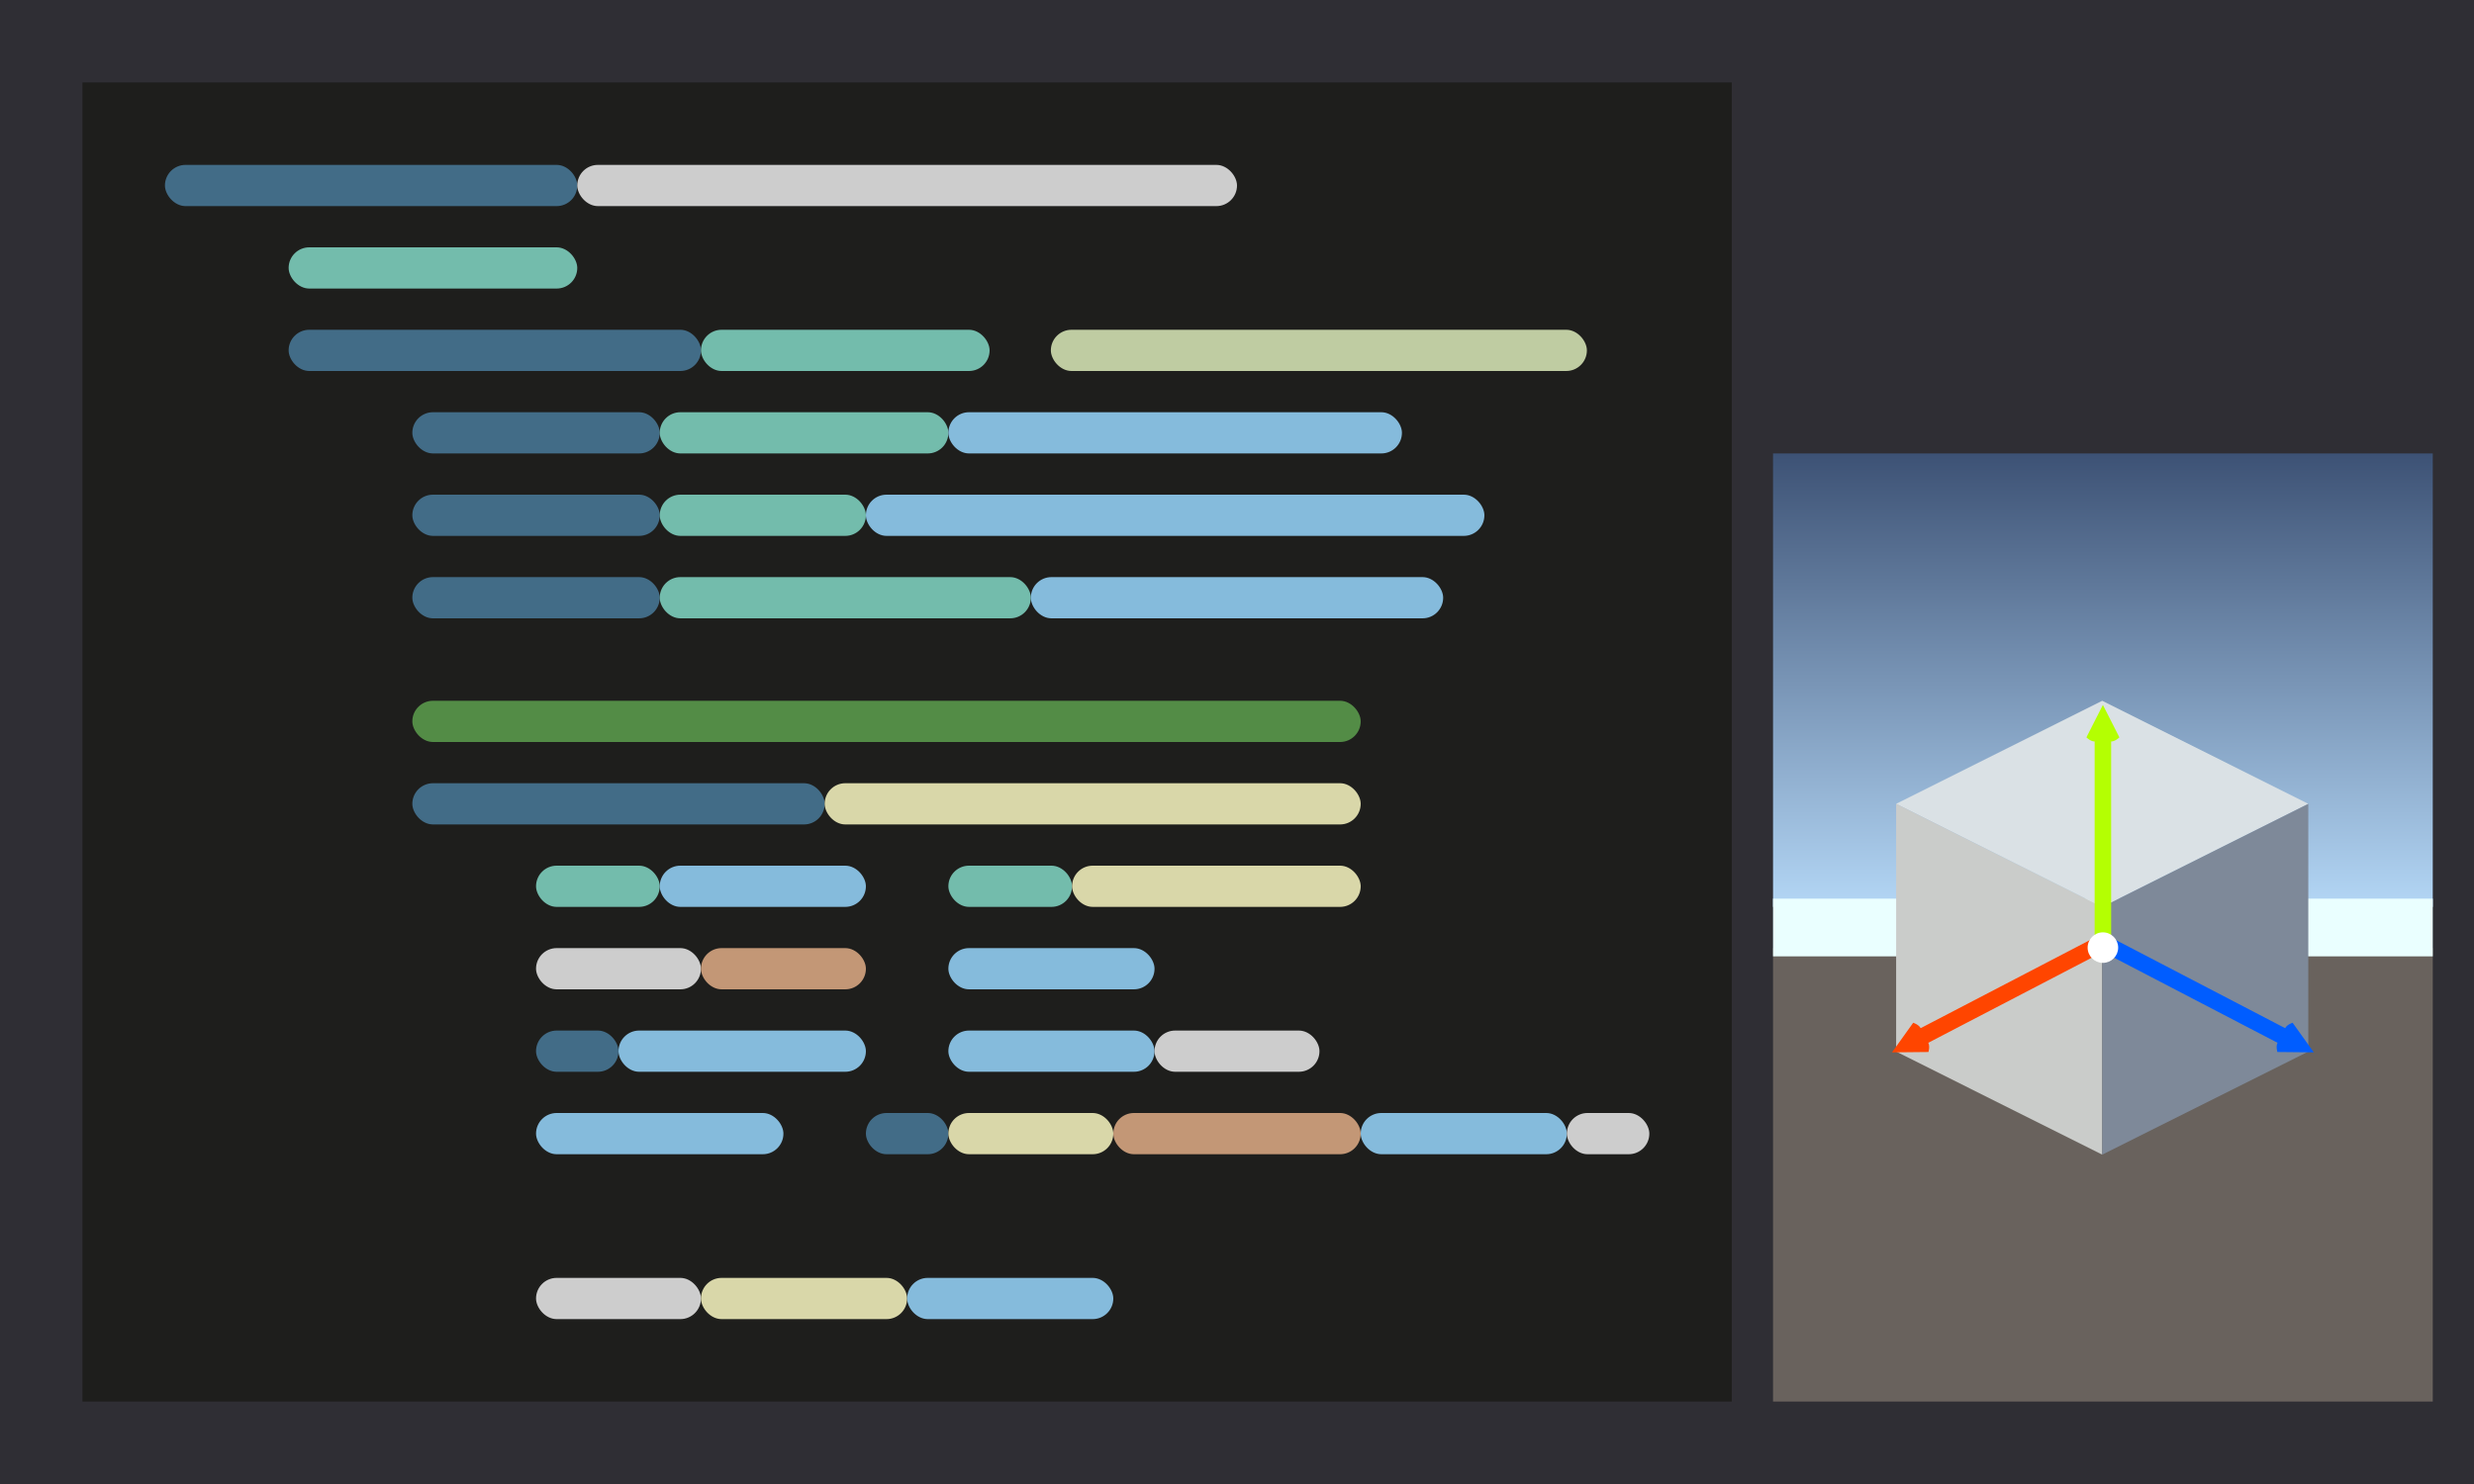 <?xml version="1.0" encoding="UTF-8" standalone="no"?>
<svg
   xmlns:dc="http://purl.org/dc/elements/1.1/"
   xmlns:cc="http://creativecommons.org/ns#"
   xmlns:rdf="http://www.w3.org/1999/02/22-rdf-syntax-ns#"
   xmlns:svg="http://www.w3.org/2000/svg"
   xmlns="http://www.w3.org/2000/svg"
   xmlns:xlink="http://www.w3.org/1999/xlink"
   xmlns:sodipodi="http://sodipodi.sourceforge.net/DTD/sodipodi-0.dtd"
   xmlns:inkscape="http://www.inkscape.org/namespaces/inkscape"
   sodipodi:docname="id_dev.svg"
   width="300mm"
   height="180mm"
   viewBox="0 0 300 180"
   version="1.1"
   id="svg8"
   inkscape:version="1.0.1 (3bc2e813f5, 2020-09-07)">
  <defs
     id="defs2">
    <inkscape:perspective
       sodipodi:type="inkscape:persp3d"
       inkscape:vp_x="108.16653 : 108.16653 : 0"
       inkscape:vp_y="-1.8369095e-13 : 1000 : 0"
       inkscape:vp_z="359.62325 : -57.248261 : 1"
       inkscape:persp3d-origin="93.8734 : -87.916984 : 1"
       id="perspective998" />
    <linearGradient
       inkscape:collect="always"
       id="linearGradient980">
      <stop
         style="stop-color:#3d5275;stop-opacity:1"
         offset="0"
         id="stop976" />
      <stop
         style="stop-color:#b3d6f5;stop-opacity:1"
         offset="1"
         id="stop978" />
    </linearGradient>
    <clipPath
       id="clipPath905"
       clipPathUnits="userSpaceOnUse">
      <path
         d="M 270,23 C 246.014,23 230,43.605 230,65 c 0,44.073 75,90 75,90 0,0 75,-45.926 75,-90 0,-21.395 -16.014,-42 -40,-42 -27.954,0 -35,22 -35,22 0,0 -7.046,-22 -35,-22 z"
         style="fill:#000000;fill-opacity:1;stroke-width:3.969"
         id="path907" />
    </clipPath>
    <linearGradient
       inkscape:collect="always"
       xlink:href="#linearGradient980"
       id="linearGradient982"
       x1="247.511"
       y1="55.082"
       x2="247.511"
       y2="109.895"
       gradientUnits="userSpaceOnUse" />
  </defs>
  <sodipodi:namedview
     inkscape:window-maximized="1"
     inkscape:window-y="-8"
     inkscape:window-x="-8"
     inkscape:window-height="1017"
     inkscape:window-width="1920"
     id="base"
     pagecolor="#000000"
     bordercolor="#666666"
     borderopacity="1.0"
     inkscape:pageopacity="0"
     inkscape:pageshadow="2"
     inkscape:zoom="0.45254834"
     inkscape:cx="783.0362"
     inkscape:cy="241.80967"
     inkscape:document-units="mm"
     inkscape:current-layer="layer1"
     inkscape:document-rotation="0"
     showgrid="false"
     inkscape:pagecheckerboard="true" />
  <g
     inkscape:groupmode="layer"
     id="layer1"
     inkscape:label="Layer 1">
    <rect
       style="fill:#2f2e34;stroke-width:0.262;stroke-linecap:round;stroke-linejoin:round;stroke-opacity:0;fill-opacity:1"
       id="rect846"
       width="300"
       height="180"
       x="0"
       y="0" />
    <rect
       style="fill:#1e1e1c;fill-opacity:1;stroke-width:0.243;stroke-linecap:round;stroke-linejoin:round;stroke-opacity:0"
       id="rect862"
       width="200"
       height="160"
       x="10"
       y="10" />
    <rect
       style="fill:#426c87;fill-opacity:1;stroke-width:0.173;stroke-linecap:round;stroke-linejoin:round;stroke-opacity:0"
       id="rect864"
       width="50"
       height="5"
       x="20"
       y="20"
       ry="2.5" />
    <rect
       style="fill:#cdcdcd;fill-opacity:1;stroke-width:0.262;stroke-linecap:round;stroke-linejoin:round;stroke-opacity:0"
       id="rect866"
       width="80"
       height="5"
       x="70"
       y="20"
       ry="2.5" />
    <rect
       style="fill:#73bcac;fill-opacity:1;stroke-width:0.266;stroke-linecap:round;stroke-linejoin:round;stroke-opacity:0"
       id="rect868"
       width="35"
       height="5"
       x="35"
       y="30"
       ry="2.5" />
    <rect
       style="fill:#426c87;fill-opacity:1;stroke-width:0.173;stroke-linecap:round;stroke-linejoin:round;stroke-opacity:0"
       id="rect870"
       width="50"
       height="5"
       x="35"
       y="40"
       ry="2.5" />
    <rect
       style="fill:#73bcac;fill-opacity:1;stroke-width:0.266;stroke-linecap:round;stroke-linejoin:round;stroke-opacity:0"
       id="rect872"
       width="35"
       height="5"
       x="85"
       y="40"
       ry="2.5" />
    <rect
       style="fill:#bfcca2;fill-opacity:1;stroke-width:0.362;stroke-linecap:round;stroke-linejoin:round;stroke-opacity:0"
       id="rect874"
       width="65"
       height="5"
       x="127.428"
       y="40"
       ry="2.5" />
    <rect
       style="fill:#426c87;fill-opacity:1;stroke-width:0.134;stroke-linecap:round;stroke-linejoin:round;stroke-opacity:0"
       id="rect890"
       width="30"
       height="5"
       x="50"
       y="50"
       ry="2.5" />
    <rect
       style="fill:#73bcac;fill-opacity:1;stroke-width:0.266;stroke-linecap:round;stroke-linejoin:round;stroke-opacity:0"
       id="rect892"
       width="35"
       height="5"
       x="80"
       y="50"
       ry="2.5" />
    <rect
       style="fill:#85bbdc;fill-opacity:1;stroke-width:0.333;stroke-linecap:round;stroke-linejoin:round;stroke-opacity:0"
       id="rect894"
       width="55"
       height="5"
       x="115"
       y="50"
       ry="2.5" />
    <rect
       style="fill:#426c87;fill-opacity:1;stroke-width:0.134;stroke-linecap:round;stroke-linejoin:round;stroke-opacity:0"
       id="rect896"
       width="30"
       height="5"
       x="50"
       y="60"
       ry="2.5" />
    <rect
       style="fill:#73bcac;fill-opacity:1;stroke-width:0.225;stroke-linecap:round;stroke-linejoin:round;stroke-opacity:0"
       id="rect898"
       width="25"
       height="5"
       x="80"
       y="60"
       ry="2.5" />
    <rect
       style="fill:#85bbdc;fill-opacity:1;stroke-width:0.389;stroke-linecap:round;stroke-linejoin:round;stroke-opacity:0"
       id="rect900"
       width="75"
       height="5"
       x="105"
       y="60"
       ry="2.5" />
    <rect
       style="fill:#426c87;fill-opacity:1;stroke-width:0.134;stroke-linecap:round;stroke-linejoin:round;stroke-opacity:0"
       id="rect902"
       width="30"
       height="5"
       x="50"
       y="70"
       ry="2.5" />
    <rect
       style="fill:#73bcac;fill-opacity:1;stroke-width:0.301;stroke-linecap:round;stroke-linejoin:round;stroke-opacity:0"
       id="rect904"
       width="45"
       height="5"
       x="80"
       y="70"
       ry="2.5" />
    <rect
       style="fill:#85bbdc;fill-opacity:1;stroke-width:0.318;stroke-linecap:round;stroke-linejoin:round;stroke-opacity:0"
       id="rect906"
       width="50"
       height="5"
       x="125"
       y="70"
       ry="2.5" />
    <rect
       style="fill:#426c87;fill-opacity:1;stroke-width:0.173;stroke-linecap:round;stroke-linejoin:round;stroke-opacity:0"
       id="rect908"
       width="50"
       height="5"
       x="50"
       y="95"
       ry="2.5" />
    <rect
       style="fill:#d9d7a9;fill-opacity:1;stroke-width:0.362;stroke-linecap:round;stroke-linejoin:round;stroke-opacity:0"
       id="rect910"
       width="65"
       height="5"
       x="100"
       y="95"
       ry="2.5" />
    <rect
       style="fill:#73bcac;fill-opacity:1;stroke-width:0.174;stroke-linecap:round;stroke-linejoin:round;stroke-opacity:0"
       id="rect912"
       width="15"
       height="5"
       x="65"
       y="105"
       ry="2.5" />
    <rect
       style="fill:#85bbdc;fill-opacity:1;stroke-width:0.225;stroke-linecap:round;stroke-linejoin:round;stroke-opacity:0"
       id="rect914"
       width="25"
       height="5"
       x="80"
       y="105"
       ry="2.5" />
    <rect
       style="fill:#73bcac;fill-opacity:1;stroke-width:0.174;stroke-linecap:round;stroke-linejoin:round;stroke-opacity:0"
       id="rect916"
       width="15"
       height="5"
       x="115"
       y="105"
       ry="2.5" />
    <rect
       style="fill:#d9d7a9;fill-opacity:1;stroke-width:0.266;stroke-linecap:round;stroke-linejoin:round;stroke-opacity:0"
       id="rect918"
       width="35"
       height="5"
       x="130"
       y="105"
       ry="2.5" />
    <rect
       style="fill:#cdcdcd;fill-opacity:1;stroke-width:0.131;stroke-linecap:round;stroke-linejoin:round;stroke-opacity:0"
       id="rect920"
       width="20"
       height="5"
       x="65"
       y="115"
       ry="2.5" />
    <rect
       style="fill:#538c46;fill-opacity:1;stroke-width:0.262;stroke-linecap:round;stroke-linejoin:round;stroke-opacity:0"
       id="rect922"
       width="115"
       height="5"
       x="50"
       y="85"
       ry="2.5" />
    <rect
       style="fill:#c39776;fill-opacity:1;stroke-width:0.131;stroke-linecap:round;stroke-linejoin:round;stroke-opacity:0"
       id="rect924"
       width="20"
       height="5"
       x="85"
       y="115"
       ry="2.5" />
    <rect
       style="fill:#85bbdc;fill-opacity:1;stroke-width:0.225;stroke-linecap:round;stroke-linejoin:round;stroke-opacity:0"
       id="rect926"
       width="25"
       height="5"
       x="115"
       y="115"
       ry="2.5" />
    <rect
       style="fill:#cdcdcd;fill-opacity:1;stroke-width:0.131;stroke-linecap:round;stroke-linejoin:round;stroke-opacity:0"
       id="rect928"
       width="20"
       height="5"
       x="65"
       y="155"
       ry="2.5" />
    <rect
       style="fill:#d9d7a9;fill-opacity:1;stroke-width:0.225;stroke-linecap:round;stroke-linejoin:round;stroke-opacity:0"
       id="rect930"
       width="25"
       height="5"
       x="85"
       y="155"
       ry="2.5" />
    <rect
       style="fill:#85bbdc;fill-opacity:1;stroke-width:0.225;stroke-linecap:round;stroke-linejoin:round;stroke-opacity:0"
       id="rect932"
       width="25"
       height="5"
       x="110"
       y="155"
       ry="2.5" />
    <rect
       style="fill:#426c87;fill-opacity:1;stroke-width:0.077;stroke-linecap:round;stroke-linejoin:round;stroke-opacity:0"
       id="rect934"
       width="10"
       height="5"
       x="65"
       y="125"
       ry="2.5" />
    <rect
       style="fill:#85bbdc;fill-opacity:1;stroke-width:0.246;stroke-linecap:round;stroke-linejoin:round;stroke-opacity:0"
       id="rect936"
       width="30"
       height="5"
       x="75"
       y="125"
       ry="2.5" />
    <rect
       style="fill:#85bbdc;fill-opacity:1;stroke-width:0.225;stroke-linecap:round;stroke-linejoin:round;stroke-opacity:0"
       id="rect938"
       width="25"
       height="5"
       x="115"
       y="125"
       ry="2.5" />
    <rect
       style="fill:#cdcdcd;fill-opacity:1;stroke-width:0.131;stroke-linecap:round;stroke-linejoin:round;stroke-opacity:0"
       id="rect940"
       width="20"
       height="5"
       x="140"
       y="125"
       ry="2.5" />
    <rect
       style="fill:#85bbdc;fill-opacity:1;stroke-width:0.246;stroke-linecap:round;stroke-linejoin:round;stroke-opacity:0"
       id="rect942"
       width="30"
       height="5"
       x="65"
       y="135"
       ry="2.5" />
    <rect
       style="fill:#426c87;fill-opacity:1;stroke-width:0.077;stroke-linecap:round;stroke-linejoin:round;stroke-opacity:0"
       id="rect944"
       width="10"
       height="5"
       x="105"
       y="135"
       ry="2.5" />
    <rect
       style="fill:#d9d7a9;fill-opacity:1;stroke-width:0.201;stroke-linecap:round;stroke-linejoin:round;stroke-opacity:0"
       id="rect946"
       width="20"
       height="5"
       x="115"
       y="135"
       ry="2.5" />
    <rect
       style="fill:#c39776;fill-opacity:1;stroke-width:0.161;stroke-linecap:round;stroke-linejoin:round;stroke-opacity:0"
       id="rect948"
       width="30"
       height="5"
       x="135"
       y="135"
       ry="2.5" />
    <rect
       style="fill:#85bbdc;fill-opacity:1;stroke-width:0.225;stroke-linecap:round;stroke-linejoin:round;stroke-opacity:0"
       id="rect952"
       width="25"
       height="5"
       x="165"
       y="135"
       ry="2.5" />
    <rect
       style="fill:#cdcdcd;fill-opacity:1;stroke-width:0.093;stroke-linecap:round;stroke-linejoin:round;stroke-opacity:0"
       id="rect954"
       width="10"
       height="5"
       x="190"
       y="135"
       ry="2.5" />
    <rect
       style="fill:#69625d;fill-opacity:1;stroke-width:0.264;stroke-linecap:round;stroke-linejoin:round;stroke-opacity:0"
       id="rect970"
       width="80"
       height="55"
       x="215"
       y="115" />
    <rect
       style="fill:url(#linearGradient982);fill-opacity:1;stroke-width:0.264;stroke-linecap:round;stroke-linejoin:round;stroke-opacity:0"
       id="rect974"
       width="80"
       height="55"
       x="215"
       y="55" />
    <rect
       style="fill:#eaffff;fill-opacity:1;stroke-width:0.094;stroke-linecap:round;stroke-linejoin:round;stroke-opacity:0"
       id="rect972"
       width="80"
       height="7"
       x="215"
       y="109" />
    <g
       id="g1042"
       style="fill:#3d5275;fill-opacity:1;stroke-width:0.998;stroke-linecap:round;stroke-linejoin:round;stroke-opacity:0"
       transform="matrix(0.833,0,0,0.5,47.209,52.55)">
      <path
         d="m 249.35,64.899 -30,25 30,25 30,-25 z"
         style="fill:#dae1e5;fill-opacity:1;fill-rule:evenodd;stroke:none;stroke-linejoin:round"
         id="path1062"
         sodipodi:nodetypes="ccccc" />
      <path
         d="m 219.35,89.899 0,60.101 30,25 v -60.101 z"
         style="fill:#caccca;fill-opacity:1;fill-rule:evenodd;stroke:none;stroke-linejoin:round"
         id="path1064"
         sodipodi:nodetypes="ccccc" />
      <path
         d="m 279.35,89.899 -30,25 V 175 l 30,-25 z"
         style="fill:#7e8999;fill-opacity:1;fill-rule:evenodd;stroke:none;stroke-linejoin:round"
         id="path1066"
         sodipodi:nodetypes="ccccc" />
    </g>
    <g
       id="g1084"
       transform="translate(0,4.939)">
      <path
         style="fill:#b4ff02;fill-opacity:1;stroke-width:0.264;stroke-linecap:round;stroke-linejoin:round;stroke-opacity:0"
         d="m 254,110 h 2 c 0,0 0,-24.504 0,-25 0.497,0 1,-0.5 1,-0.5 L 255,80.561 253,84.5 c 0,0 0.497,0.5 1,0.5 0,0.509 0,25 0,25 z"
         id="path1072"
         sodipodi:nodetypes="cccccccc" />
      <path
         style="fill:#005dff;fill-opacity:1;stroke-width:0.264;stroke-linecap:round;stroke-linejoin:round;stroke-opacity:0"
         d="M 254.923,108.226 254,110 c 0,0 21.736,11.315 22.175,11.544 -0.229,0.441 -0.018,1.118 -0.018,1.118 l 4.417,0.045 -2.57,-3.593 c 0,0 -0.673,0.21 -0.905,0.656 -0.452,-0.235 -22.175,-11.544 -22.175,-11.544 z"
         id="path1074"
         sodipodi:nodetypes="cccccccc" />
      <path
         style="fill:#ff4500;fill-opacity:1;stroke-width:0.264;stroke-linecap:round;stroke-linejoin:round;stroke-opacity:0"
         d="m 256,110 -0.923,-1.774 c 0,0 -21.736,11.315 -22.175,11.544 -0.229,-0.441 -0.905,-0.656 -0.905,-0.656 l -2.57,3.593 4.417,-0.045 c 0,0 0.214,-0.672 -0.018,-1.118 C 234.276,121.309 256,110 256,110 Z"
         id="path1076"
         sodipodi:nodetypes="cccccccc" />
      <circle
         style="fill:#ffffff;fill-opacity:1;stroke-width:0.264;stroke-linecap:round;stroke-linejoin:round;stroke-opacity:0"
         id="path1078"
         cx="255"
         cy="110"
         r="1.851" />
    </g>
  </g>
</svg>
